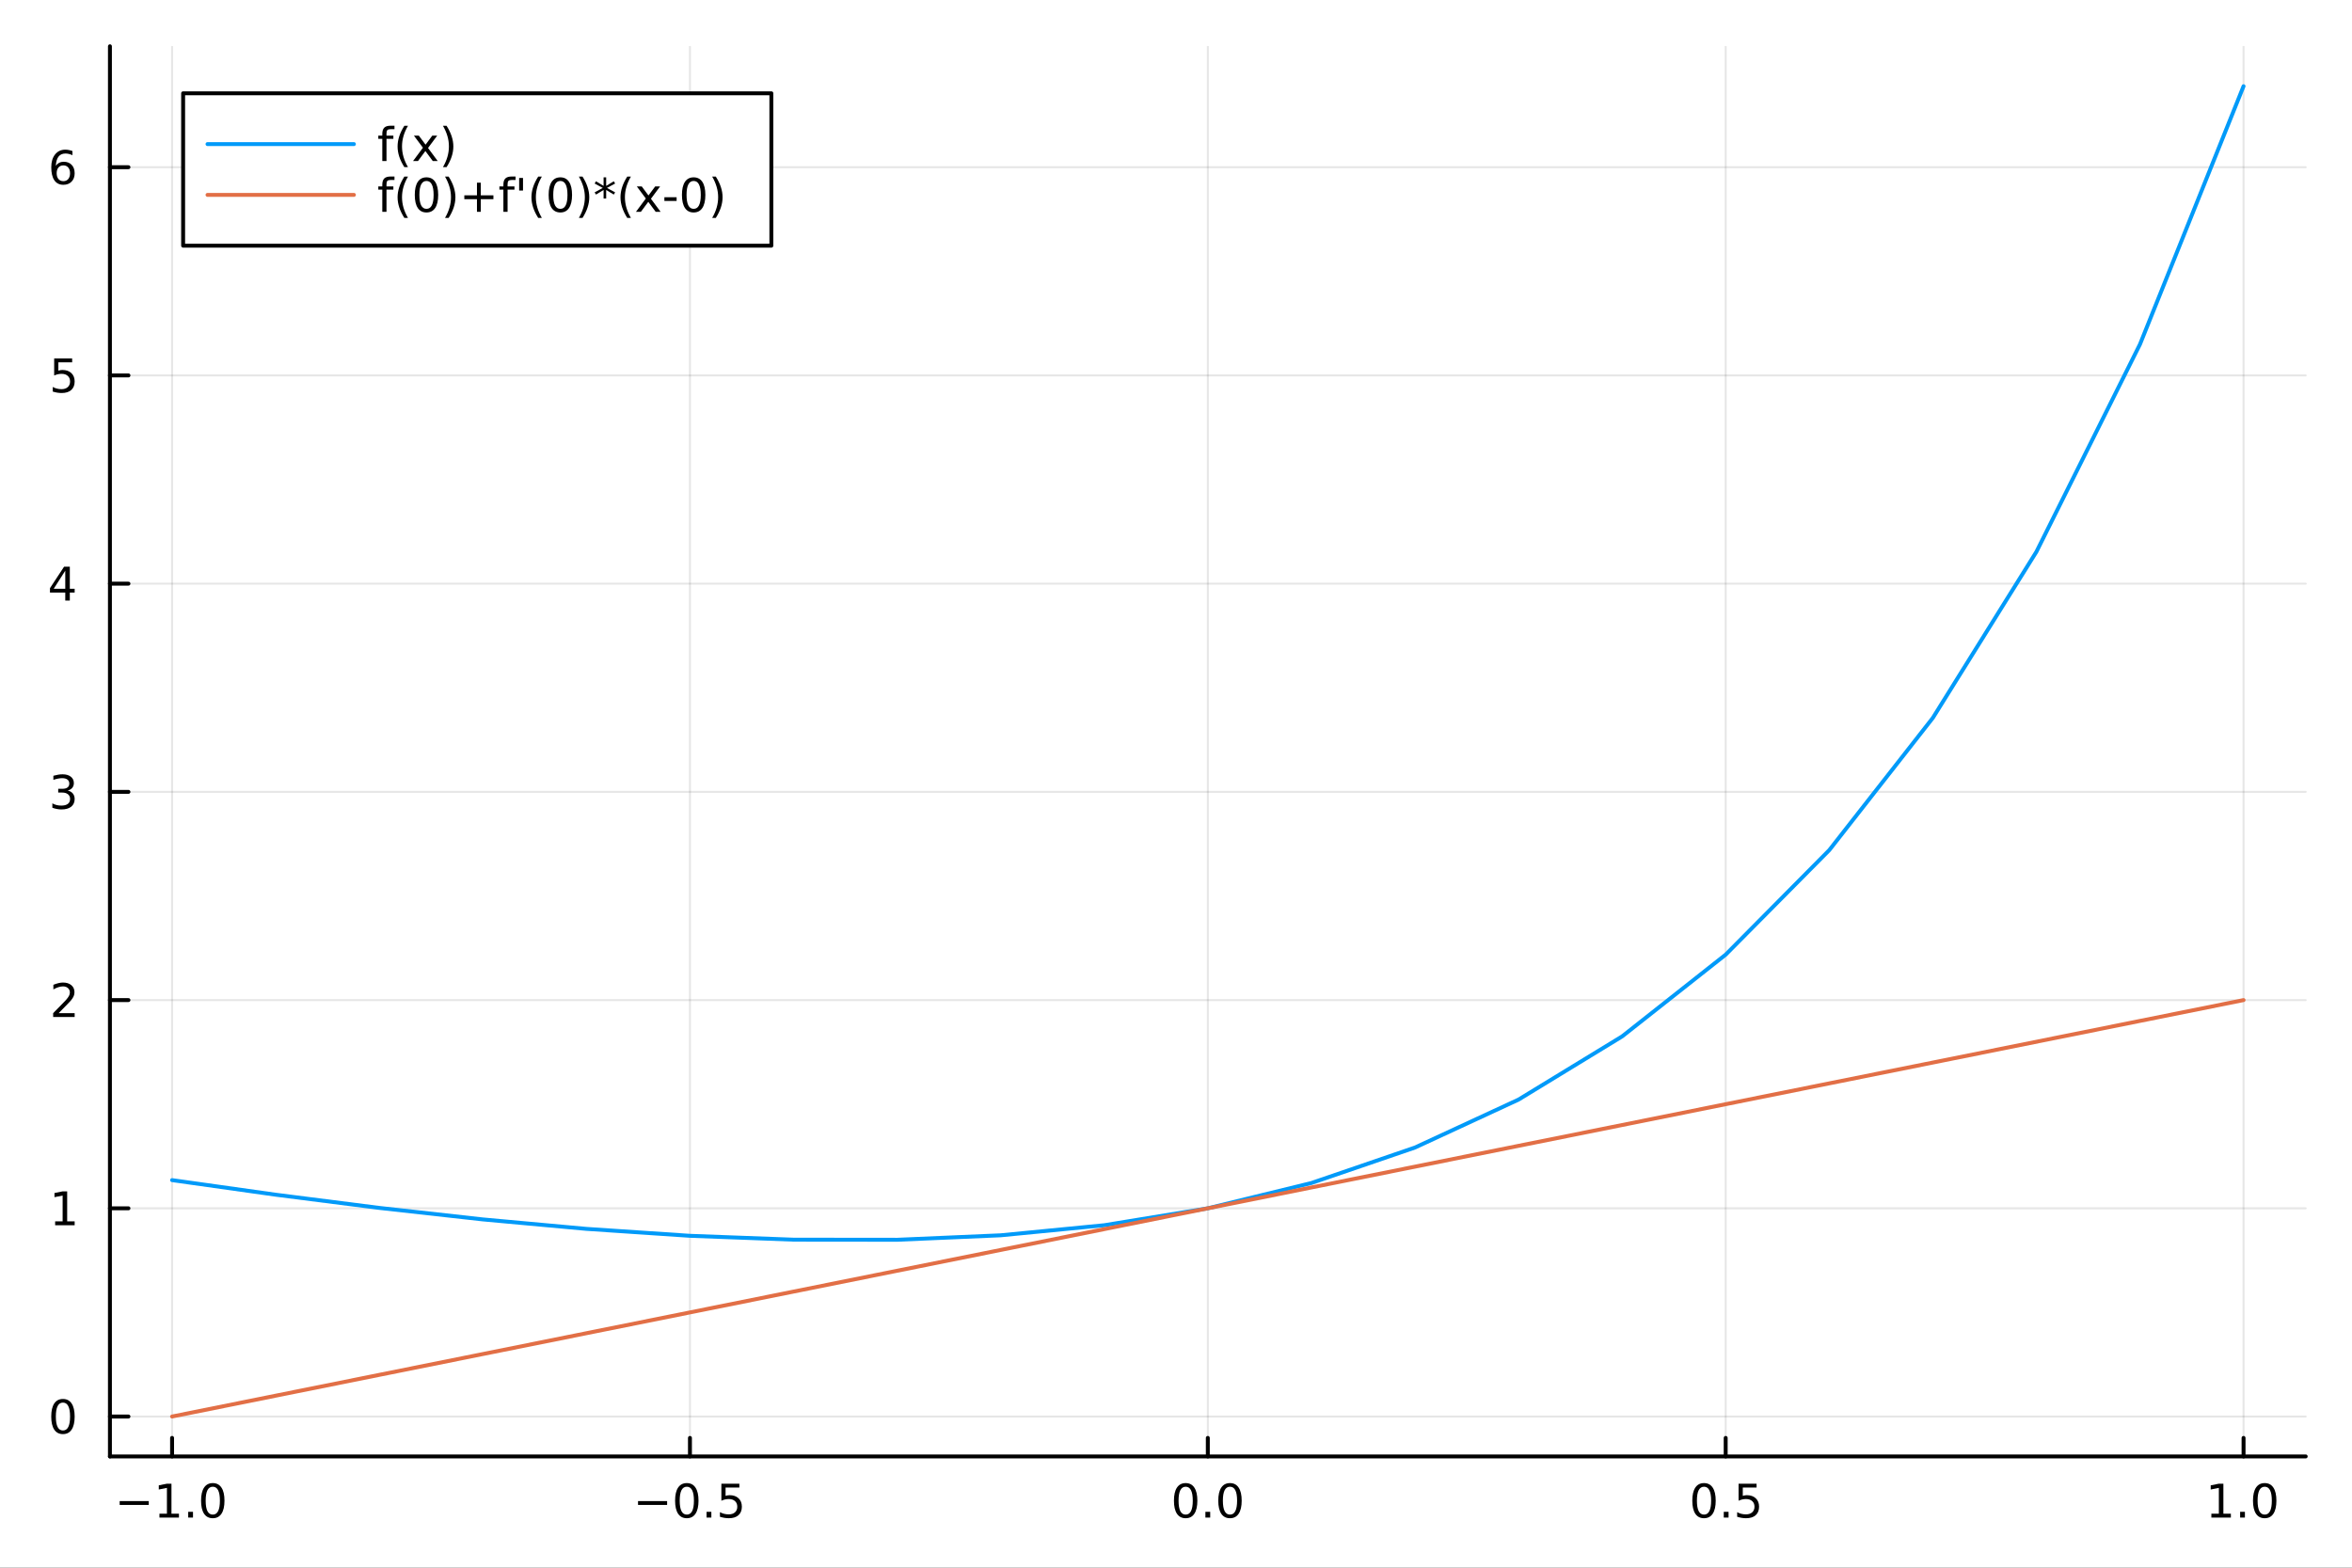 <?xml version="1.0" encoding="utf-8"?>
<svg xmlns="http://www.w3.org/2000/svg" xmlns:xlink="http://www.w3.org/1999/xlink" width="600" height="400" viewBox="0 0 2400 1600">
<rect x="0" y="0" width="2400" height="1600" fill="#333333" stroke="none"/>
<defs>
  <clipPath id="clip620">
    <rect x="0" y="0" width="2400" height="1600"/>
  </clipPath>
</defs>
<path clip-path="url(#clip620)" d="
M0 1600 L2400 1600 L2400 0 L0 0  Z
  " fill="#ffffff" fill-rule="evenodd" fill-opacity="1"/>
<defs>
  <clipPath id="clip621">
    <rect x="480" y="0" width="1681" height="1600"/>
  </clipPath>
</defs>
<path clip-path="url(#clip620)" d="
M112.177 1486.45 L2352.76 1486.45 L2352.76 47.244 L112.177 47.244  Z
  " fill="#ffffff" fill-rule="evenodd" fill-opacity="1"/>
<defs>
  <clipPath id="clip622">
    <rect x="112" y="47" width="2242" height="1440"/>
  </clipPath>
</defs>
<polyline clip-path="url(#clip622)" style="stroke:#000000; stroke-linecap:round; stroke-linejoin:round; stroke-width:2; stroke-opacity:0.1; fill:none" points="
  175.59,1486.45 175.59,47.244 
  "/>
<polyline clip-path="url(#clip622)" style="stroke:#000000; stroke-linecap:round; stroke-linejoin:round; stroke-width:2; stroke-opacity:0.1; fill:none" points="
  704.028,1486.45 704.028,47.244 
  "/>
<polyline clip-path="url(#clip622)" style="stroke:#000000; stroke-linecap:round; stroke-linejoin:round; stroke-width:2; stroke-opacity:0.1; fill:none" points="
  1232.47,1486.45 1232.47,47.244 
  "/>
<polyline clip-path="url(#clip622)" style="stroke:#000000; stroke-linecap:round; stroke-linejoin:round; stroke-width:2; stroke-opacity:0.1; fill:none" points="
  1760.9,1486.45 1760.9,47.244 
  "/>
<polyline clip-path="url(#clip622)" style="stroke:#000000; stroke-linecap:round; stroke-linejoin:round; stroke-width:2; stroke-opacity:0.1; fill:none" points="
  2289.34,1486.45 2289.34,47.244 
  "/>
<polyline clip-path="url(#clip620)" style="stroke:#000000; stroke-linecap:round; stroke-linejoin:round; stroke-width:4; stroke-opacity:1; fill:none" points="
  112.177,1486.45 2352.76,1486.45 
  "/>
<polyline clip-path="url(#clip620)" style="stroke:#000000; stroke-linecap:round; stroke-linejoin:round; stroke-width:4; stroke-opacity:1; fill:none" points="
  175.59,1486.45 175.59,1467.55 
  "/>
<polyline clip-path="url(#clip620)" style="stroke:#000000; stroke-linecap:round; stroke-linejoin:round; stroke-width:4; stroke-opacity:1; fill:none" points="
  704.028,1486.45 704.028,1467.55 
  "/>
<polyline clip-path="url(#clip620)" style="stroke:#000000; stroke-linecap:round; stroke-linejoin:round; stroke-width:4; stroke-opacity:1; fill:none" points="
  1232.47,1486.45 1232.47,1467.55 
  "/>
<polyline clip-path="url(#clip620)" style="stroke:#000000; stroke-linecap:round; stroke-linejoin:round; stroke-width:4; stroke-opacity:1; fill:none" points="
  1760.9,1486.45 1760.9,1467.55 
  "/>
<polyline clip-path="url(#clip620)" style="stroke:#000000; stroke-linecap:round; stroke-linejoin:round; stroke-width:4; stroke-opacity:1; fill:none" points="
  2289.34,1486.45 2289.34,1467.55 
  "/>
<path clip-path="url(#clip620)" d="M122.118 1532.02 L151.794 1532.02 L151.794 1535.95 L122.118 1535.95 L122.118 1532.02 Z" fill="#000000" fill-rule="evenodd" fill-opacity="1" /><path clip-path="url(#clip620)" d="M162.696 1544.91 L170.335 1544.91 L170.335 1518.55 L162.025 1520.21 L162.025 1515.95 L170.289 1514.29 L174.965 1514.29 L174.965 1544.91 L182.604 1544.91 L182.604 1548.85 L162.696 1548.85 L162.696 1544.91 Z" fill="#000000" fill-rule="evenodd" fill-opacity="1" /><path clip-path="url(#clip620)" d="M192.048 1542.97 L196.932 1542.97 L196.932 1548.85 L192.048 1548.85 L192.048 1542.97 Z" fill="#000000" fill-rule="evenodd" fill-opacity="1" /><path clip-path="url(#clip620)" d="M217.117 1517.37 Q213.506 1517.37 211.678 1520.93 Q209.872 1524.47 209.872 1531.6 Q209.872 1538.71 211.678 1542.27 Q213.506 1545.82 217.117 1545.82 Q220.752 1545.82 222.557 1542.27 Q224.386 1538.71 224.386 1531.6 Q224.386 1524.47 222.557 1520.93 Q220.752 1517.37 217.117 1517.37 M217.117 1513.66 Q222.927 1513.66 225.983 1518.27 Q229.062 1522.85 229.062 1531.6 Q229.062 1540.33 225.983 1544.94 Q222.927 1549.52 217.117 1549.52 Q211.307 1549.52 208.228 1544.94 Q205.173 1540.33 205.173 1531.6 Q205.173 1522.85 208.228 1518.27 Q211.307 1513.66 217.117 1513.66 Z" fill="#000000" fill-rule="evenodd" fill-opacity="1" /><path clip-path="url(#clip620)" d="M651.054 1532.02 L680.73 1532.02 L680.73 1535.95 L651.054 1535.95 L651.054 1532.02 Z" fill="#000000" fill-rule="evenodd" fill-opacity="1" /><path clip-path="url(#clip620)" d="M700.822 1517.37 Q697.211 1517.37 695.382 1520.93 Q693.577 1524.47 693.577 1531.6 Q693.577 1538.71 695.382 1542.27 Q697.211 1545.82 700.822 1545.82 Q704.456 1545.82 706.262 1542.27 Q708.091 1538.71 708.091 1531.6 Q708.091 1524.47 706.262 1520.93 Q704.456 1517.37 700.822 1517.37 M700.822 1513.66 Q706.632 1513.66 709.688 1518.27 Q712.767 1522.85 712.767 1531.6 Q712.767 1540.33 709.688 1544.94 Q706.632 1549.52 700.822 1549.52 Q695.012 1549.52 691.933 1544.94 Q688.878 1540.33 688.878 1531.6 Q688.878 1522.85 691.933 1518.27 Q695.012 1513.66 700.822 1513.66 Z" fill="#000000" fill-rule="evenodd" fill-opacity="1" /><path clip-path="url(#clip620)" d="M720.984 1542.97 L725.868 1542.97 L725.868 1548.85 L720.984 1548.85 L720.984 1542.97 Z" fill="#000000" fill-rule="evenodd" fill-opacity="1" /><path clip-path="url(#clip620)" d="M736.1 1514.29 L754.456 1514.29 L754.456 1518.22 L740.382 1518.22 L740.382 1526.7 Q741.401 1526.35 742.419 1526.19 Q743.438 1526 744.456 1526 Q750.243 1526 753.623 1529.17 Q757.002 1532.34 757.002 1537.76 Q757.002 1543.34 753.53 1546.44 Q750.058 1549.52 743.739 1549.52 Q741.563 1549.52 739.294 1549.15 Q737.049 1548.78 734.641 1548.04 L734.641 1543.34 Q736.725 1544.47 738.947 1545.03 Q741.169 1545.58 743.646 1545.58 Q747.651 1545.58 749.989 1543.48 Q752.327 1541.37 752.327 1537.76 Q752.327 1534.15 749.989 1532.04 Q747.651 1529.94 743.646 1529.94 Q741.771 1529.94 739.896 1530.35 Q738.044 1530.77 736.1 1531.65 L736.1 1514.29 Z" fill="#000000" fill-rule="evenodd" fill-opacity="1" /><path clip-path="url(#clip620)" d="M1209.85 1517.37 Q1206.24 1517.37 1204.41 1520.93 Q1202.61 1524.47 1202.61 1531.6 Q1202.61 1538.71 1204.41 1542.27 Q1206.24 1545.82 1209.85 1545.82 Q1213.49 1545.82 1215.29 1542.27 Q1217.12 1538.71 1217.12 1531.6 Q1217.12 1524.47 1215.29 1520.93 Q1213.49 1517.37 1209.85 1517.37 M1209.85 1513.66 Q1215.66 1513.66 1218.72 1518.27 Q1221.8 1522.85 1221.8 1531.6 Q1221.8 1540.33 1218.72 1544.94 Q1215.66 1549.52 1209.85 1549.52 Q1204.04 1549.52 1200.96 1544.94 Q1197.91 1540.33 1197.91 1531.6 Q1197.91 1522.85 1200.96 1518.27 Q1204.04 1513.66 1209.85 1513.66 Z" fill="#000000" fill-rule="evenodd" fill-opacity="1" /><path clip-path="url(#clip620)" d="M1230.01 1542.97 L1234.9 1542.97 L1234.9 1548.85 L1230.01 1548.85 L1230.01 1542.97 Z" fill="#000000" fill-rule="evenodd" fill-opacity="1" /><path clip-path="url(#clip620)" d="M1255.08 1517.37 Q1251.47 1517.37 1249.64 1520.93 Q1247.84 1524.47 1247.84 1531.6 Q1247.84 1538.71 1249.64 1542.27 Q1251.47 1545.82 1255.08 1545.82 Q1258.72 1545.82 1260.52 1542.27 Q1262.35 1538.71 1262.35 1531.6 Q1262.35 1524.47 1260.52 1520.93 Q1258.72 1517.37 1255.08 1517.37 M1255.08 1513.66 Q1260.89 1513.66 1263.95 1518.27 Q1267.03 1522.85 1267.03 1531.6 Q1267.03 1540.33 1263.95 1544.94 Q1260.89 1549.52 1255.08 1549.52 Q1249.27 1549.52 1246.19 1544.94 Q1243.14 1540.33 1243.14 1531.6 Q1243.14 1522.85 1246.19 1518.27 Q1249.27 1513.66 1255.08 1513.66 Z" fill="#000000" fill-rule="evenodd" fill-opacity="1" /><path clip-path="url(#clip620)" d="M1738.79 1517.37 Q1735.18 1517.37 1733.35 1520.93 Q1731.54 1524.47 1731.54 1531.6 Q1731.54 1538.71 1733.35 1542.27 Q1735.18 1545.82 1738.79 1545.82 Q1742.42 1545.82 1744.23 1542.27 Q1746.06 1538.71 1746.06 1531.6 Q1746.06 1524.47 1744.23 1520.93 Q1742.42 1517.37 1738.79 1517.37 M1738.79 1513.66 Q1744.6 1513.66 1747.65 1518.27 Q1750.73 1522.85 1750.73 1531.6 Q1750.73 1540.33 1747.65 1544.94 Q1744.6 1549.52 1738.79 1549.52 Q1732.98 1549.52 1729.9 1544.94 Q1726.84 1540.33 1726.84 1531.6 Q1726.84 1522.85 1729.9 1518.27 Q1732.98 1513.66 1738.79 1513.66 Z" fill="#000000" fill-rule="evenodd" fill-opacity="1" /><path clip-path="url(#clip620)" d="M1758.95 1542.97 L1763.83 1542.97 L1763.83 1548.85 L1758.95 1548.85 L1758.95 1542.97 Z" fill="#000000" fill-rule="evenodd" fill-opacity="1" /><path clip-path="url(#clip620)" d="M1774.06 1514.29 L1792.42 1514.29 L1792.42 1518.22 L1778.35 1518.22 L1778.35 1526.7 Q1779.37 1526.35 1780.38 1526.19 Q1781.4 1526 1782.42 1526 Q1788.21 1526 1791.59 1529.17 Q1794.97 1532.34 1794.97 1537.76 Q1794.97 1543.34 1791.5 1546.44 Q1788.02 1549.52 1781.7 1549.52 Q1779.53 1549.52 1777.26 1549.15 Q1775.01 1548.78 1772.61 1548.04 L1772.61 1543.34 Q1774.69 1544.47 1776.91 1545.03 Q1779.13 1545.58 1781.61 1545.58 Q1785.62 1545.58 1787.95 1543.48 Q1790.29 1541.37 1790.29 1537.76 Q1790.29 1534.15 1787.95 1532.04 Q1785.62 1529.94 1781.61 1529.94 Q1779.74 1529.94 1777.86 1530.35 Q1776.01 1530.77 1774.06 1531.65 L1774.06 1514.29 Z" fill="#000000" fill-rule="evenodd" fill-opacity="1" /><path clip-path="url(#clip620)" d="M2256.5 1544.91 L2264.14 1544.91 L2264.14 1518.55 L2255.82 1520.21 L2255.82 1515.95 L2264.09 1514.29 L2268.76 1514.29 L2268.76 1544.91 L2276.4 1544.91 L2276.4 1548.85 L2256.5 1548.85 L2256.5 1544.91 Z" fill="#000000" fill-rule="evenodd" fill-opacity="1" /><path clip-path="url(#clip620)" d="M2285.85 1542.97 L2290.73 1542.97 L2290.73 1548.85 L2285.85 1548.85 L2285.85 1542.97 Z" fill="#000000" fill-rule="evenodd" fill-opacity="1" /><path clip-path="url(#clip620)" d="M2310.92 1517.37 Q2307.31 1517.37 2305.48 1520.93 Q2303.67 1524.47 2303.67 1531.6 Q2303.67 1538.71 2305.48 1542.27 Q2307.31 1545.82 2310.92 1545.82 Q2314.55 1545.82 2316.36 1542.27 Q2318.19 1538.71 2318.19 1531.6 Q2318.19 1524.47 2316.36 1520.93 Q2314.55 1517.37 2310.92 1517.37 M2310.92 1513.66 Q2316.73 1513.66 2319.78 1518.27 Q2322.86 1522.85 2322.86 1531.6 Q2322.86 1540.33 2319.78 1544.94 Q2316.73 1549.52 2310.92 1549.52 Q2305.11 1549.52 2302.03 1544.94 Q2298.97 1540.33 2298.97 1531.6 Q2298.97 1522.85 2302.03 1518.27 Q2305.11 1513.66 2310.92 1513.66 Z" fill="#000000" fill-rule="evenodd" fill-opacity="1" /><polyline clip-path="url(#clip622)" style="stroke:#000000; stroke-linecap:round; stroke-linejoin:round; stroke-width:2; stroke-opacity:0.1; fill:none" points="
  112.177,1445.72 2352.76,1445.72 
  "/>
<polyline clip-path="url(#clip622)" style="stroke:#000000; stroke-linecap:round; stroke-linejoin:round; stroke-width:2; stroke-opacity:0.1; fill:none" points="
  112.177,1233.21 2352.76,1233.21 
  "/>
<polyline clip-path="url(#clip622)" style="stroke:#000000; stroke-linecap:round; stroke-linejoin:round; stroke-width:2; stroke-opacity:0.1; fill:none" points="
  112.177,1020.7 2352.76,1020.7 
  "/>
<polyline clip-path="url(#clip622)" style="stroke:#000000; stroke-linecap:round; stroke-linejoin:round; stroke-width:2; stroke-opacity:0.1; fill:none" points="
  112.177,808.185 2352.76,808.185 
  "/>
<polyline clip-path="url(#clip622)" style="stroke:#000000; stroke-linecap:round; stroke-linejoin:round; stroke-width:2; stroke-opacity:0.1; fill:none" points="
  112.177,595.675 2352.76,595.675 
  "/>
<polyline clip-path="url(#clip622)" style="stroke:#000000; stroke-linecap:round; stroke-linejoin:round; stroke-width:2; stroke-opacity:0.1; fill:none" points="
  112.177,383.165 2352.76,383.165 
  "/>
<polyline clip-path="url(#clip622)" style="stroke:#000000; stroke-linecap:round; stroke-linejoin:round; stroke-width:2; stroke-opacity:0.1; fill:none" points="
  112.177,170.655 2352.76,170.655 
  "/>
<polyline clip-path="url(#clip620)" style="stroke:#000000; stroke-linecap:round; stroke-linejoin:round; stroke-width:4; stroke-opacity:1; fill:none" points="
  112.177,1486.45 112.177,47.244 
  "/>
<polyline clip-path="url(#clip620)" style="stroke:#000000; stroke-linecap:round; stroke-linejoin:round; stroke-width:4; stroke-opacity:1; fill:none" points="
  112.177,1445.72 131.075,1445.72 
  "/>
<polyline clip-path="url(#clip620)" style="stroke:#000000; stroke-linecap:round; stroke-linejoin:round; stroke-width:4; stroke-opacity:1; fill:none" points="
  112.177,1233.21 131.075,1233.21 
  "/>
<polyline clip-path="url(#clip620)" style="stroke:#000000; stroke-linecap:round; stroke-linejoin:round; stroke-width:4; stroke-opacity:1; fill:none" points="
  112.177,1020.7 131.075,1020.7 
  "/>
<polyline clip-path="url(#clip620)" style="stroke:#000000; stroke-linecap:round; stroke-linejoin:round; stroke-width:4; stroke-opacity:1; fill:none" points="
  112.177,808.185 131.075,808.185 
  "/>
<polyline clip-path="url(#clip620)" style="stroke:#000000; stroke-linecap:round; stroke-linejoin:round; stroke-width:4; stroke-opacity:1; fill:none" points="
  112.177,595.675 131.075,595.675 
  "/>
<polyline clip-path="url(#clip620)" style="stroke:#000000; stroke-linecap:round; stroke-linejoin:round; stroke-width:4; stroke-opacity:1; fill:none" points="
  112.177,383.165 131.075,383.165 
  "/>
<polyline clip-path="url(#clip620)" style="stroke:#000000; stroke-linecap:round; stroke-linejoin:round; stroke-width:4; stroke-opacity:1; fill:none" points="
  112.177,170.655 131.075,170.655 
  "/>
<path clip-path="url(#clip620)" d="M64.233 1431.51 Q60.622 1431.51 58.793 1435.08 Q56.987 1438.62 56.987 1445.75 Q56.987 1452.86 58.793 1456.42 Q60.622 1459.96 64.233 1459.96 Q67.867 1459.96 69.673 1456.42 Q71.501 1452.86 71.501 1445.75 Q71.501 1438.62 69.673 1435.08 Q67.867 1431.51 64.233 1431.51 M64.233 1427.81 Q70.043 1427.81 73.099 1432.42 Q76.177 1437 76.177 1445.75 Q76.177 1454.48 73.099 1459.08 Q70.043 1463.67 64.233 1463.67 Q58.423 1463.67 55.344 1459.08 Q52.288 1454.48 52.288 1445.75 Q52.288 1437 55.344 1432.42 Q58.423 1427.81 64.233 1427.81 Z" fill="#000000" fill-rule="evenodd" fill-opacity="1" /><path clip-path="url(#clip620)" d="M56.27 1246.55 L63.909 1246.55 L63.909 1220.18 L55.599 1221.85 L55.599 1217.59 L63.862 1215.93 L68.538 1215.93 L68.538 1246.55 L76.177 1246.55 L76.177 1250.49 L56.27 1250.49 L56.27 1246.55 Z" fill="#000000" fill-rule="evenodd" fill-opacity="1" /><path clip-path="url(#clip620)" d="M59.858 1034.04 L76.177 1034.04 L76.177 1037.98 L54.233 1037.98 L54.233 1034.04 Q56.895 1031.29 61.478 1026.66 Q66.085 1022 67.265 1020.66 Q69.51 1018.14 70.39 1016.4 Q71.293 1014.64 71.293 1012.95 Q71.293 1010.2 69.349 1008.46 Q67.427 1006.73 64.325 1006.73 Q62.126 1006.73 59.673 1007.49 Q57.242 1008.25 54.464 1009.8 L54.464 1005.08 Q57.288 1003.95 59.742 1003.37 Q62.196 1002.79 64.233 1002.79 Q69.603 1002.79 72.798 1005.48 Q75.992 1008.16 75.992 1012.65 Q75.992 1014.78 75.182 1016.7 Q74.395 1018.6 72.288 1021.19 Q71.71 1021.86 68.608 1025.08 Q65.506 1028.28 59.858 1034.04 Z" fill="#000000" fill-rule="evenodd" fill-opacity="1" /><path clip-path="url(#clip620)" d="M69.048 806.831 Q72.404 807.549 74.279 809.817 Q76.177 812.086 76.177 815.419 Q76.177 820.535 72.659 823.336 Q69.14 826.136 62.659 826.136 Q60.483 826.136 58.168 825.697 Q55.876 825.28 53.423 824.424 L53.423 819.91 Q55.367 821.044 57.682 821.623 Q59.997 822.201 62.52 822.201 Q66.918 822.201 69.21 820.465 Q71.524 818.729 71.524 815.419 Q71.524 812.363 69.372 810.65 Q67.242 808.914 63.423 808.914 L59.395 808.914 L59.395 805.072 L63.608 805.072 Q67.057 805.072 68.885 803.706 Q70.714 802.317 70.714 799.725 Q70.714 797.063 68.816 795.651 Q66.941 794.215 63.423 794.215 Q61.501 794.215 59.302 794.632 Q57.103 795.049 54.464 795.928 L54.464 791.762 Q57.126 791.021 59.441 790.651 Q61.779 790.28 63.839 790.28 Q69.163 790.28 72.265 792.711 Q75.367 795.118 75.367 799.238 Q75.367 802.109 73.724 804.1 Q72.08 806.067 69.048 806.831 Z" fill="#000000" fill-rule="evenodd" fill-opacity="1" /><path clip-path="url(#clip620)" d="M66.594 582.469 L54.788 600.918 L66.594 600.918 L66.594 582.469 M65.367 578.395 L71.247 578.395 L71.247 600.918 L76.177 600.918 L76.177 604.807 L71.247 604.807 L71.247 612.955 L66.594 612.955 L66.594 604.807 L50.992 604.807 L50.992 600.293 L65.367 578.395 Z" fill="#000000" fill-rule="evenodd" fill-opacity="1" /><path clip-path="url(#clip620)" d="M55.275 365.885 L73.631 365.885 L73.631 369.82 L59.557 369.82 L59.557 378.292 Q60.575 377.945 61.594 377.783 Q62.612 377.598 63.631 377.598 Q69.418 377.598 72.798 380.769 Q76.177 383.94 76.177 389.357 Q76.177 394.936 72.705 398.037 Q69.233 401.116 62.913 401.116 Q60.737 401.116 58.469 400.746 Q56.224 400.375 53.816 399.635 L53.816 394.936 Q55.9 396.07 58.122 396.625 Q60.344 397.181 62.821 397.181 Q66.825 397.181 69.163 395.074 Q71.501 392.968 71.501 389.357 Q71.501 385.746 69.163 383.639 Q66.825 381.533 62.821 381.533 Q60.946 381.533 59.071 381.95 Q57.219 382.366 55.275 383.246 L55.275 365.885 Z" fill="#000000" fill-rule="evenodd" fill-opacity="1" /><path clip-path="url(#clip620)" d="M64.65 168.791 Q61.501 168.791 59.65 170.944 Q57.821 173.097 57.821 176.847 Q57.821 180.574 59.65 182.749 Q61.501 184.902 64.65 184.902 Q67.798 184.902 69.626 182.749 Q71.478 180.574 71.478 176.847 Q71.478 173.097 69.626 170.944 Q67.798 168.791 64.65 168.791 M73.932 154.139 L73.932 158.398 Q72.173 157.564 70.367 157.125 Q68.585 156.685 66.825 156.685 Q62.196 156.685 59.742 159.81 Q57.312 162.935 56.964 169.254 Q58.33 167.24 60.39 166.176 Q62.45 165.088 64.927 165.088 Q70.135 165.088 73.145 168.259 Q76.177 171.407 76.177 176.847 Q76.177 182.171 73.029 185.388 Q69.881 188.606 64.65 188.606 Q58.654 188.606 55.483 184.023 Q52.312 179.416 52.312 170.689 Q52.312 162.495 56.2 157.634 Q60.089 152.75 66.64 152.75 Q68.399 152.75 70.182 153.097 Q71.987 153.444 73.932 154.139 Z" fill="#000000" fill-rule="evenodd" fill-opacity="1" /><polyline clip-path="url(#clip622)" style="stroke:#009af9; stroke-linecap:round; stroke-linejoin:round; stroke-width:4; stroke-opacity:1; fill:none" points="
  175.59,1204.45 281.277,1219.33 386.965,1232.8 492.653,1244.55 598.34,1254.2 704.028,1261.28 809.716,1265.22 915.404,1265.33 1021.09,1260.76 1126.78,1250.48 
  1232.47,1233.21 1338.15,1207.41 1443.84,1171.19 1549.53,1122.25 1655.22,1057.77 1760.9,974.308 1866.59,867.663 1972.28,732.702 2077.97,563.154 2183.66,351.363 
  2289.34,87.976 
  "/>
<polyline clip-path="url(#clip622)" style="stroke:#e26f46; stroke-linecap:round; stroke-linejoin:round; stroke-width:4; stroke-opacity:1; fill:none" points="
  175.59,1445.72 281.277,1424.46 386.965,1403.21 492.653,1381.96 598.34,1360.71 704.028,1339.46 809.716,1318.21 915.404,1296.96 1021.09,1275.71 1126.78,1254.46 
  1232.47,1233.21 1338.15,1211.95 1443.84,1190.7 1549.53,1169.45 1655.22,1148.2 1760.9,1126.95 1866.59,1105.7 1972.28,1084.45 2077.97,1063.2 2183.66,1041.95 
  2289.34,1020.7 
  "/>
<path clip-path="url(#clip620)" d="
M186.863 250.738 L787.111 250.738 L787.111 95.218 L186.863 95.218  Z
  " fill="#ffffff" fill-rule="evenodd" fill-opacity="1"/>
<polyline clip-path="url(#clip620)" style="stroke:#000000; stroke-linecap:round; stroke-linejoin:round; stroke-width:4; stroke-opacity:1; fill:none" points="
  186.863,250.738 787.111,250.738 787.111,95.218 186.863,95.218 186.863,250.738 
  "/>
<polyline clip-path="url(#clip620)" style="stroke:#009af9; stroke-linecap:round; stroke-linejoin:round; stroke-width:4; stroke-opacity:1; fill:none" points="
  211.758,147.058 361.13,147.058 
  "/>
<path clip-path="url(#clip620)" d="M402.53 128.319 L402.53 131.861 L398.456 131.861 Q396.165 131.861 395.262 132.787 Q394.382 133.713 394.382 136.12 L394.382 138.412 L401.396 138.412 L401.396 141.722 L394.382 141.722 L394.382 164.338 L390.1 164.338 L390.1 141.722 L386.026 141.722 L386.026 138.412 L390.1 138.412 L390.1 136.606 Q390.1 132.278 392.114 130.31 Q394.127 128.319 398.502 128.319 L402.53 128.319 Z" fill="#000000" fill-rule="evenodd" fill-opacity="1" /><path clip-path="url(#clip620)" d="M416.326 128.366 Q413.225 133.69 411.72 138.898 Q410.215 144.106 410.215 149.453 Q410.215 154.801 411.72 160.055 Q413.248 165.287 416.326 170.588 L412.623 170.588 Q409.151 165.148 407.414 159.893 Q405.702 154.639 405.702 149.453 Q405.702 144.291 407.414 139.06 Q409.127 133.828 412.623 128.366 L416.326 128.366 Z" fill="#000000" fill-rule="evenodd" fill-opacity="1" /><path clip-path="url(#clip620)" d="M446.141 138.412 L436.766 151.027 L446.627 164.338 L441.604 164.338 L434.058 154.152 L426.512 164.338 L421.488 164.338 L431.558 150.773 L422.345 138.412 L427.368 138.412 L434.243 147.648 L441.118 138.412 L446.141 138.412 Z" fill="#000000" fill-rule="evenodd" fill-opacity="1" /><path clip-path="url(#clip620)" d="M451.974 128.366 L455.678 128.366 Q459.15 133.828 460.863 139.06 Q462.599 144.291 462.599 149.453 Q462.599 154.639 460.863 159.893 Q459.15 165.148 455.678 170.588 L451.974 170.588 Q455.053 165.287 456.558 160.055 Q458.085 154.801 458.085 149.453 Q458.085 144.106 456.558 138.898 Q455.053 133.69 451.974 128.366 Z" fill="#000000" fill-rule="evenodd" fill-opacity="1" /><polyline clip-path="url(#clip620)" style="stroke:#e26f46; stroke-linecap:round; stroke-linejoin:round; stroke-width:4; stroke-opacity:1; fill:none" points="
  211.758,198.898 361.13,198.898 
  "/>
<path clip-path="url(#clip620)" d="M402.53 180.159 L402.53 183.701 L398.456 183.701 Q396.165 183.701 395.262 184.627 Q394.382 185.553 394.382 187.96 L394.382 190.252 L401.396 190.252 L401.396 193.562 L394.382 193.562 L394.382 216.178 L390.1 216.178 L390.1 193.562 L386.026 193.562 L386.026 190.252 L390.1 190.252 L390.1 188.446 Q390.1 184.118 392.114 182.15 Q394.127 180.159 398.502 180.159 L402.53 180.159 Z" fill="#000000" fill-rule="evenodd" fill-opacity="1" /><path clip-path="url(#clip620)" d="M416.326 180.206 Q413.225 185.53 411.72 190.738 Q410.215 195.946 410.215 201.293 Q410.215 206.641 411.72 211.895 Q413.248 217.127 416.326 222.428 L412.623 222.428 Q409.151 216.988 407.414 211.733 Q405.702 206.479 405.702 201.293 Q405.702 196.131 407.414 190.9 Q409.127 185.668 412.623 180.206 L416.326 180.206 Z" fill="#000000" fill-rule="evenodd" fill-opacity="1" /><path clip-path="url(#clip620)" d="M435.192 184.696 Q431.581 184.696 429.752 188.261 Q427.947 191.803 427.947 198.932 Q427.947 206.039 429.752 209.604 Q431.581 213.145 435.192 213.145 Q438.826 213.145 440.632 209.604 Q442.461 206.039 442.461 198.932 Q442.461 191.803 440.632 188.261 Q438.826 184.696 435.192 184.696 M435.192 180.993 Q441.002 180.993 444.058 185.599 Q447.136 190.182 447.136 198.932 Q447.136 207.659 444.058 212.266 Q441.002 216.849 435.192 216.849 Q429.382 216.849 426.303 212.266 Q423.248 207.659 423.248 198.932 Q423.248 190.182 426.303 185.599 Q429.382 180.993 435.192 180.993 Z" fill="#000000" fill-rule="evenodd" fill-opacity="1" /><path clip-path="url(#clip620)" d="M454.081 180.206 L457.785 180.206 Q461.257 185.668 462.97 190.9 Q464.706 196.131 464.706 201.293 Q464.706 206.479 462.97 211.733 Q461.257 216.988 457.785 222.428 L454.081 222.428 Q457.16 217.127 458.664 211.895 Q460.192 206.641 460.192 201.293 Q460.192 195.946 458.664 190.738 Q457.16 185.53 454.081 180.206 Z" fill="#000000" fill-rule="evenodd" fill-opacity="1" /><path clip-path="url(#clip620)" d="M490.585 186.455 L490.585 199.349 L503.479 199.349 L503.479 203.284 L490.585 203.284 L490.585 216.178 L486.696 216.178 L486.696 203.284 L473.803 203.284 L473.803 199.349 L486.696 199.349 L486.696 186.455 L490.585 186.455 Z" fill="#000000" fill-rule="evenodd" fill-opacity="1" /><path clip-path="url(#clip620)" d="M526.094 180.159 L526.094 183.701 L522.02 183.701 Q519.729 183.701 518.826 184.627 Q517.946 185.553 517.946 187.96 L517.946 190.252 L524.96 190.252 L524.96 193.562 L517.946 193.562 L517.946 216.178 L513.664 216.178 L513.664 193.562 L509.59 193.562 L509.59 190.252 L513.664 190.252 L513.664 188.446 Q513.664 184.118 515.678 182.15 Q517.692 180.159 522.067 180.159 L526.094 180.159 Z" fill="#000000" fill-rule="evenodd" fill-opacity="1" /><path clip-path="url(#clip620)" d="M533.687 181.618 L533.687 194.465 L529.752 194.465 L529.752 181.618 L533.687 181.618 Z" fill="#000000" fill-rule="evenodd" fill-opacity="1" /><path clip-path="url(#clip620)" d="M552.923 180.206 Q549.821 185.53 548.316 190.738 Q546.812 195.946 546.812 201.293 Q546.812 206.641 548.316 211.895 Q549.844 217.127 552.923 222.428 L549.219 222.428 Q545.747 216.988 544.011 211.733 Q542.298 206.479 542.298 201.293 Q542.298 196.131 544.011 190.9 Q545.724 185.668 549.219 180.206 L552.923 180.206 Z" fill="#000000" fill-rule="evenodd" fill-opacity="1" /><path clip-path="url(#clip620)" d="M571.789 184.696 Q568.177 184.696 566.349 188.261 Q564.543 191.803 564.543 198.932 Q564.543 206.039 566.349 209.604 Q568.177 213.145 571.789 213.145 Q575.423 213.145 577.228 209.604 Q579.057 206.039 579.057 198.932 Q579.057 191.803 577.228 188.261 Q575.423 184.696 571.789 184.696 M571.789 180.993 Q577.599 180.993 580.654 185.599 Q583.733 190.182 583.733 198.932 Q583.733 207.659 580.654 212.266 Q577.599 216.849 571.789 216.849 Q565.978 216.849 562.9 212.266 Q559.844 207.659 559.844 198.932 Q559.844 190.182 562.9 185.599 Q565.978 180.993 571.789 180.993 Z" fill="#000000" fill-rule="evenodd" fill-opacity="1" /><path clip-path="url(#clip620)" d="M590.677 180.206 L594.381 180.206 Q597.853 185.668 599.566 190.9 Q601.302 196.131 601.302 201.293 Q601.302 206.479 599.566 211.733 Q597.853 216.988 594.381 222.428 L590.677 222.428 Q593.756 217.127 595.261 211.895 Q596.788 206.641 596.788 201.293 Q596.788 195.946 595.261 190.738 Q593.756 185.53 590.677 180.206 Z" fill="#000000" fill-rule="evenodd" fill-opacity="1" /><path clip-path="url(#clip620)" d="M627.668 187.312 L619.358 191.803 L627.668 196.317 L626.325 198.585 L618.548 193.886 L618.548 202.613 L615.909 202.613 L615.909 193.886 L608.131 198.585 L606.788 196.317 L615.099 191.803 L606.788 187.312 L608.131 185.02 L615.909 189.719 L615.909 180.993 L618.548 180.993 L618.548 189.719 L626.325 185.02 L627.668 187.312 Z" fill="#000000" fill-rule="evenodd" fill-opacity="1" /><path clip-path="url(#clip620)" d="M643.779 180.206 Q640.677 185.53 639.172 190.738 Q637.668 195.946 637.668 201.293 Q637.668 206.641 639.172 211.895 Q640.7 217.127 643.779 222.428 L640.075 222.428 Q636.603 216.988 634.867 211.733 Q633.154 206.479 633.154 201.293 Q633.154 196.131 634.867 190.9 Q636.58 185.668 640.075 180.206 L643.779 180.206 Z" fill="#000000" fill-rule="evenodd" fill-opacity="1" /><path clip-path="url(#clip620)" d="M673.594 190.252 L664.219 202.867 L674.08 216.178 L669.057 216.178 L661.51 205.992 L653.964 216.178 L648.941 216.178 L659.01 202.613 L649.797 190.252 L654.821 190.252 L661.696 199.488 L668.57 190.252 L673.594 190.252 Z" fill="#000000" fill-rule="evenodd" fill-opacity="1" /><path clip-path="url(#clip620)" d="M677.945 201.293 L690.422 201.293 L690.422 205.09 L677.945 205.09 L677.945 201.293 Z" fill="#000000" fill-rule="evenodd" fill-opacity="1" /><path clip-path="url(#clip620)" d="M707.806 184.696 Q704.195 184.696 702.367 188.261 Q700.561 191.803 700.561 198.932 Q700.561 206.039 702.367 209.604 Q704.195 213.145 707.806 213.145 Q711.441 213.145 713.246 209.604 Q715.075 206.039 715.075 198.932 Q715.075 191.803 713.246 188.261 Q711.441 184.696 707.806 184.696 M707.806 180.993 Q713.617 180.993 716.672 185.599 Q719.751 190.182 719.751 198.932 Q719.751 207.659 716.672 212.266 Q713.617 216.849 707.806 216.849 Q701.996 216.849 698.918 212.266 Q695.862 207.659 695.862 198.932 Q695.862 190.182 698.918 185.599 Q701.996 180.993 707.806 180.993 Z" fill="#000000" fill-rule="evenodd" fill-opacity="1" /><path clip-path="url(#clip620)" d="M726.695 180.206 L730.399 180.206 Q733.871 185.668 735.584 190.9 Q737.32 196.131 737.32 201.293 Q737.32 206.479 735.584 211.733 Q733.871 216.988 730.399 222.428 L726.695 222.428 Q729.774 217.127 731.278 211.895 Q732.806 206.641 732.806 201.293 Q732.806 195.946 731.278 190.738 Q729.774 185.53 726.695 180.206 Z" fill="#000000" fill-rule="evenodd" fill-opacity="1" /></svg>
